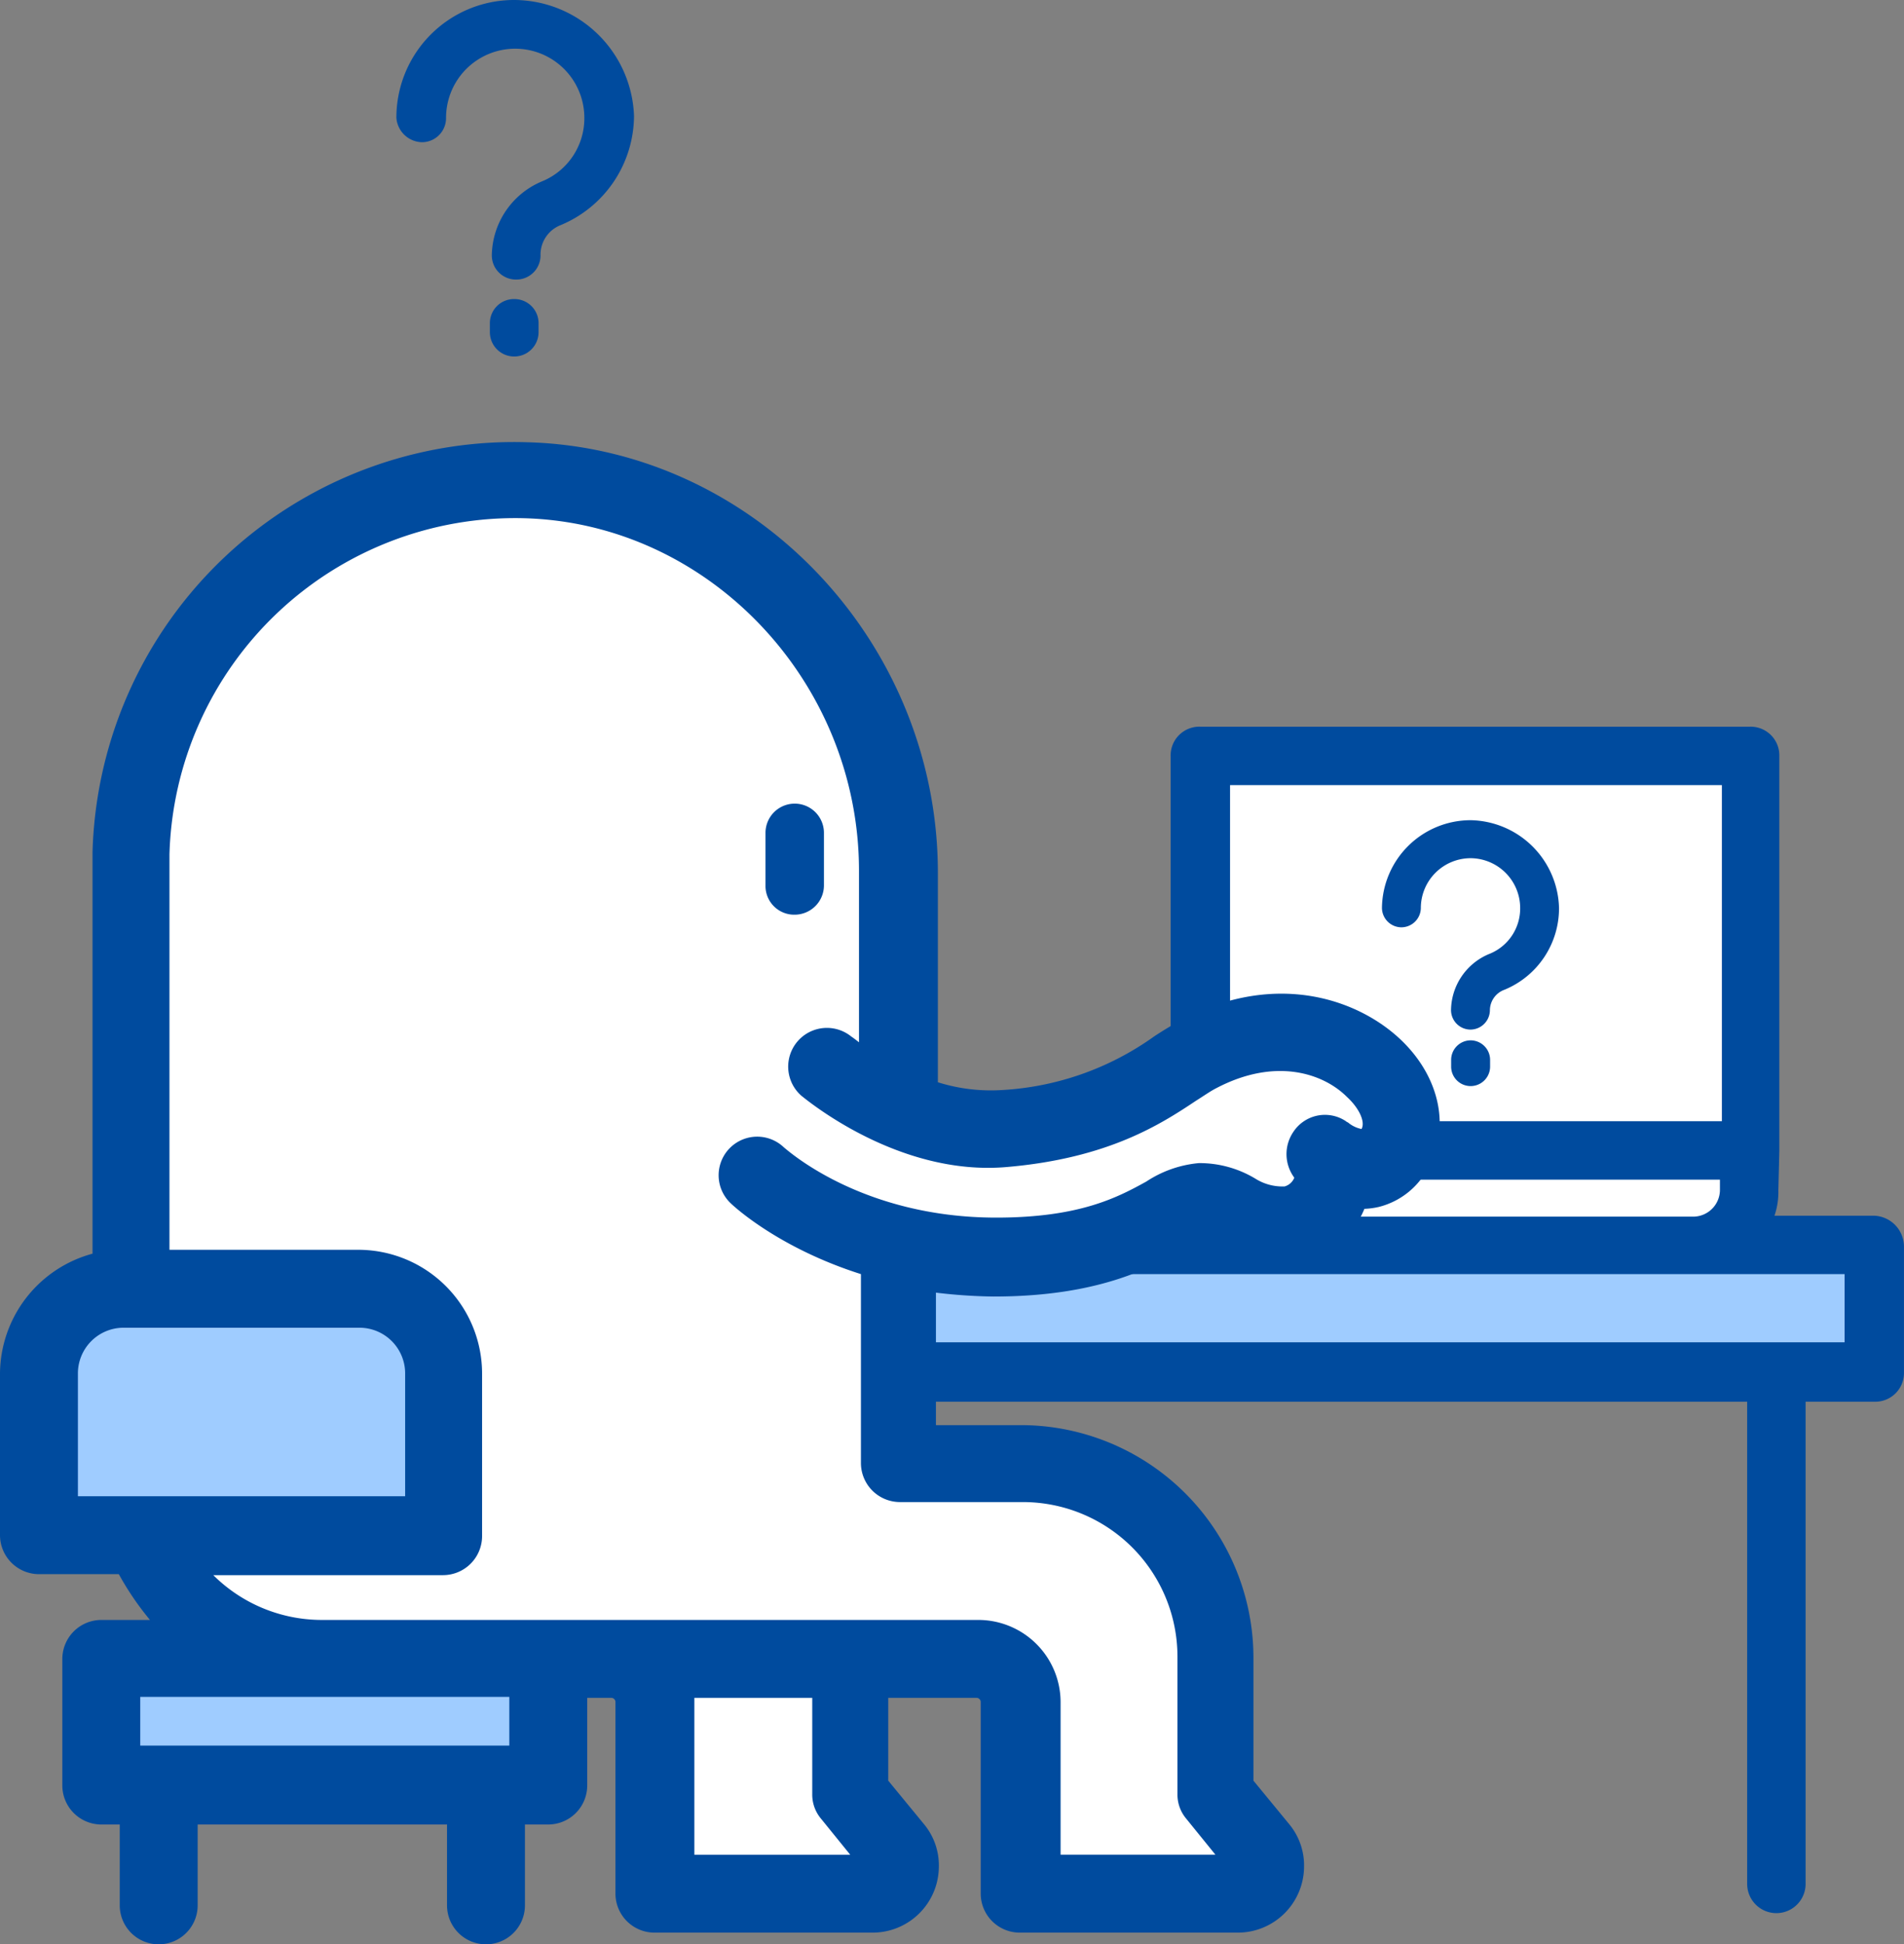 <svg id="_404_A" data-name="404_A" xmlns="http://www.w3.org/2000/svg" width="195.892" height="200" viewBox="0 0 195.892 200">
  <rect x="0" y="0" width="195.892" height="200" fill="#808080" stroke="none"/>
  <rect id="Rectangle_2874" data-name="Rectangle 2874" width="114.93" height="13.026" transform="translate(77.856 128.056)" fill="#9fccff"/>
  <rect id="Rectangle_2875" data-name="Rectangle 2875" width="56.613" height="50.701" transform="translate(123.547 77.756)" fill="#fff"/>
  <path id="Path_936" data-name="Path 936" d="M192.786,125.05h-10.22a7.471,7.471,0,0,0,.4-2.605l.1-4.108h0V77.756a2.952,2.952,0,0,0-3.006-3.006H123.447a2.952,2.952,0,0,0-3.006,3.006v40.581a2.952,2.952,0,0,0,3.006,3.006h53.507v1.1a2.76,2.76,0,0,1-2.705,2.705H77.856a2.952,2.952,0,0,0-3.006,3.006v13.026a2.952,2.952,0,0,0,3.006,3.006h101.9v49.6a3.006,3.006,0,0,0,6.012,0v-49.6h7.114a2.952,2.952,0,0,0,3.006-3.006V128.156A3.189,3.189,0,0,0,192.786,125.05Zm-66.232-9.719V80.762h50.6v34.569Zm63.226,22.745H80.862v-7.014H189.78ZM151.3,107.014a2.01,2.01,0,0,0-2,2v.7a2,2,0,1,0,4.008,0v-.7A2.01,2.01,0,0,0,151.3,107.014Zm0-22.645h0a9.131,9.131,0,0,0-9.118,9.018,2.01,2.01,0,0,0,2,2h0a2.01,2.01,0,0,0,2-2,5.132,5.132,0,0,1,5.11-5.11h0a5.132,5.132,0,0,1,5.11,5.11,5.032,5.032,0,0,1-3.106,4.709,6.337,6.337,0,0,0-4.008,5.812,2.01,2.01,0,0,0,2,2h0a2.01,2.01,0,0,0,2-2,2.261,2.261,0,0,1,1.5-2.1,9.064,9.064,0,0,0,5.611-8.417A9.265,9.265,0,0,0,151.3,84.369Z" fill="#004b9e"/>
  <path id="Path_937" data-name="Path 937" d="M87.475,184.469V171.844l-24.449-1.3a4.448,4.448,0,0,1,4.409,4.409v19.739H89.88a2.8,2.8,0,0,0,2.806-2.806,3,3,0,0,0-.6-1.8Zm35.872-76.052c-3.607,1.9-8.016,6.713-20.04,7.715a23.915,23.915,0,0,1-10.922-2V89.78c0-21.543-16.834-39.679-38.377-40.281A39.443,39.443,0,0,0,13.427,87.876V151a19.671,19.671,0,0,0,19.639,19.639H100.5a4.448,4.448,0,0,1,4.409,4.409V194.79h22.445a2.8,2.8,0,0,0,2.806-2.806,3,3,0,0,0-.6-1.8l-4.609-5.611V170.441a19.928,19.928,0,0,0-19.94-19.94H92.485V128.056a42.012,42.012,0,0,0,9.92,1.2c14.228,0,17.635-5.511,21.042-5.611s4.81,2.705,9.018,2.4,6.112-5.812,3.908-7.315c0,0,5.01,3.707,7.315-.7C146.794,111.924,136.273,101.7,123.347,108.417Z" fill="#fff"/>
  <path id="Path_938" data-name="Path 938" d="M45.691,142.385a8.724,8.724,0,0,0-8.717-8.717H12.725a8.724,8.724,0,0,0-8.717,8.717v16.633H45.691ZM10.421,170.541v13.026H56.413V170.541Z" fill="#9fccff"/>
  <path id="Path_939" data-name="Path 939" d="M144.389,107.214c-4.309-4.309-12.926-7.515-22.846-2.3-.9.5-1.9,1.1-2.806,1.7a29.735,29.735,0,0,1-15.631,5.511,18.193,18.193,0,0,1-6.613-.8V89.78c0-23.747-18.938-43.687-42.285-44.289A43.383,43.383,0,0,0,9.519,87.675v41.283A12.867,12.867,0,0,0,0,141.283v16.633a4.02,4.02,0,0,0,4.008,4.008h8.216a30.018,30.018,0,0,0,3.206,4.709h-5.01a4.02,4.02,0,0,0-4.008,4.008v13.026a4.02,4.02,0,0,0,4.008,4.008h1.9v8.317a4.008,4.008,0,1,0,8.016,0v-8.317H45.992v8.317a4.008,4.008,0,1,0,8.016,0v-8.317h2.4a4.02,4.02,0,0,0,4.008-4.008v-9.018h2.505a.431.431,0,0,1,.4.4V194.79a4.02,4.02,0,0,0,4.008,4.008H89.78a6.821,6.821,0,0,0,6.814-6.814,6.64,6.64,0,0,0-1.5-4.309l-3.707-4.509v-8.517H100.5a.431.431,0,0,1,.4.4V194.79a4.02,4.02,0,0,0,4.008,4.008h22.445a6.821,6.821,0,0,0,6.814-6.814,6.64,6.64,0,0,0-1.5-4.309l-3.707-4.509V170.541a23.947,23.947,0,0,0-23.948-23.948H96.293V132.966a54.825,54.825,0,0,0,5.912.4c10.721,0,16.032-2.906,19.339-4.709a9.56,9.56,0,0,1,1.8-.9,5.17,5.17,0,0,1,2,.7,13.14,13.14,0,0,0,7.214,1.7,9.383,9.383,0,0,0,7.816-5.812,7.735,7.735,0,0,0,1.5-.2,7.886,7.886,0,0,0,5.11-4.108C149.2,115.932,148.1,110.922,144.389,107.214ZM8.016,153.908V141.283a4.7,4.7,0,0,1,4.709-4.709H36.974a4.7,4.7,0,0,1,4.709,4.709v12.625ZM52.4,179.559H14.429v-5.01H52.4v5.01Zm19.038,11.222V174.649H83.567v9.92a3.848,3.848,0,0,0,.9,2.505l3.006,3.707Zm68.637-74.649h0a3.106,3.106,0,0,1-1.3-.6c-.1-.1-.2-.1-.3-.2a3.89,3.89,0,0,0-5.411,1.1,4.063,4.063,0,0,0,.1,4.709,1.506,1.506,0,0,1-1,.9,5.23,5.23,0,0,1-3.006-.8,11.146,11.146,0,0,0-5.812-1.6,11.717,11.717,0,0,0-5.411,1.9c-2.906,1.6-6.814,3.707-15.431,3.707-13.828,0-21.443-6.914-21.844-7.214a3.968,3.968,0,1,0-5.511,5.711c.3.3,4.91,4.609,13.427,7.315V150.5a4.02,4.02,0,0,0,4.008,4.008H105.21a15.908,15.908,0,0,1,15.932,15.932v14.128a3.848,3.848,0,0,0,.9,2.505l3.006,3.707H109.118V175.05a8.468,8.468,0,0,0-8.417-8.417H33.066a15.843,15.843,0,0,1-11.122-4.609H45.591a4.02,4.02,0,0,0,4.008-4.008V141.283a12.743,12.743,0,0,0-12.725-12.725H17.435V87.876A35.589,35.589,0,0,1,53.908,53.307c19.038.5,34.469,16.834,34.469,36.273v17.635c-.5-.4-.8-.6-.8-.6a3.984,3.984,0,0,0-5.11,6.112c.4.3,9.92,8.317,21.142,7.315,10.421-.9,15.832-4.409,19.439-6.814.8-.5,1.5-1,2.1-1.3,6.112-3.206,11.022-1.5,13.427.9C139.88,114.028,140.481,115.431,140.08,116.132ZM84.77,91.082V85.671a3.006,3.006,0,0,0-6.012,0v5.411a2.952,2.952,0,0,0,3.006,3.006A3.015,3.015,0,0,0,84.77,91.082ZM43.387,14.629a2.481,2.481,0,0,0,2.505-2.505,7.114,7.114,0,1,1,14.228,0,7.011,7.011,0,0,1-4.309,6.513,8.373,8.373,0,0,0-5.21,7.615,2.481,2.481,0,0,0,2.505,2.505h0a2.481,2.481,0,0,0,2.505-2.505,3.259,3.259,0,0,1,2.1-3.106A12.237,12.237,0,0,0,65.23,11.924,12.37,12.37,0,0,0,52.906,0h0A12.1,12.1,0,0,0,40.782,12.124,2.709,2.709,0,0,0,43.387,14.629Zm9.519,16.132A2.481,2.481,0,0,0,50.4,33.267v.9a2.505,2.505,0,1,0,5.01,0v-.9A2.481,2.481,0,0,0,52.906,30.762Z" fill="#004b9e"/>
</svg>

